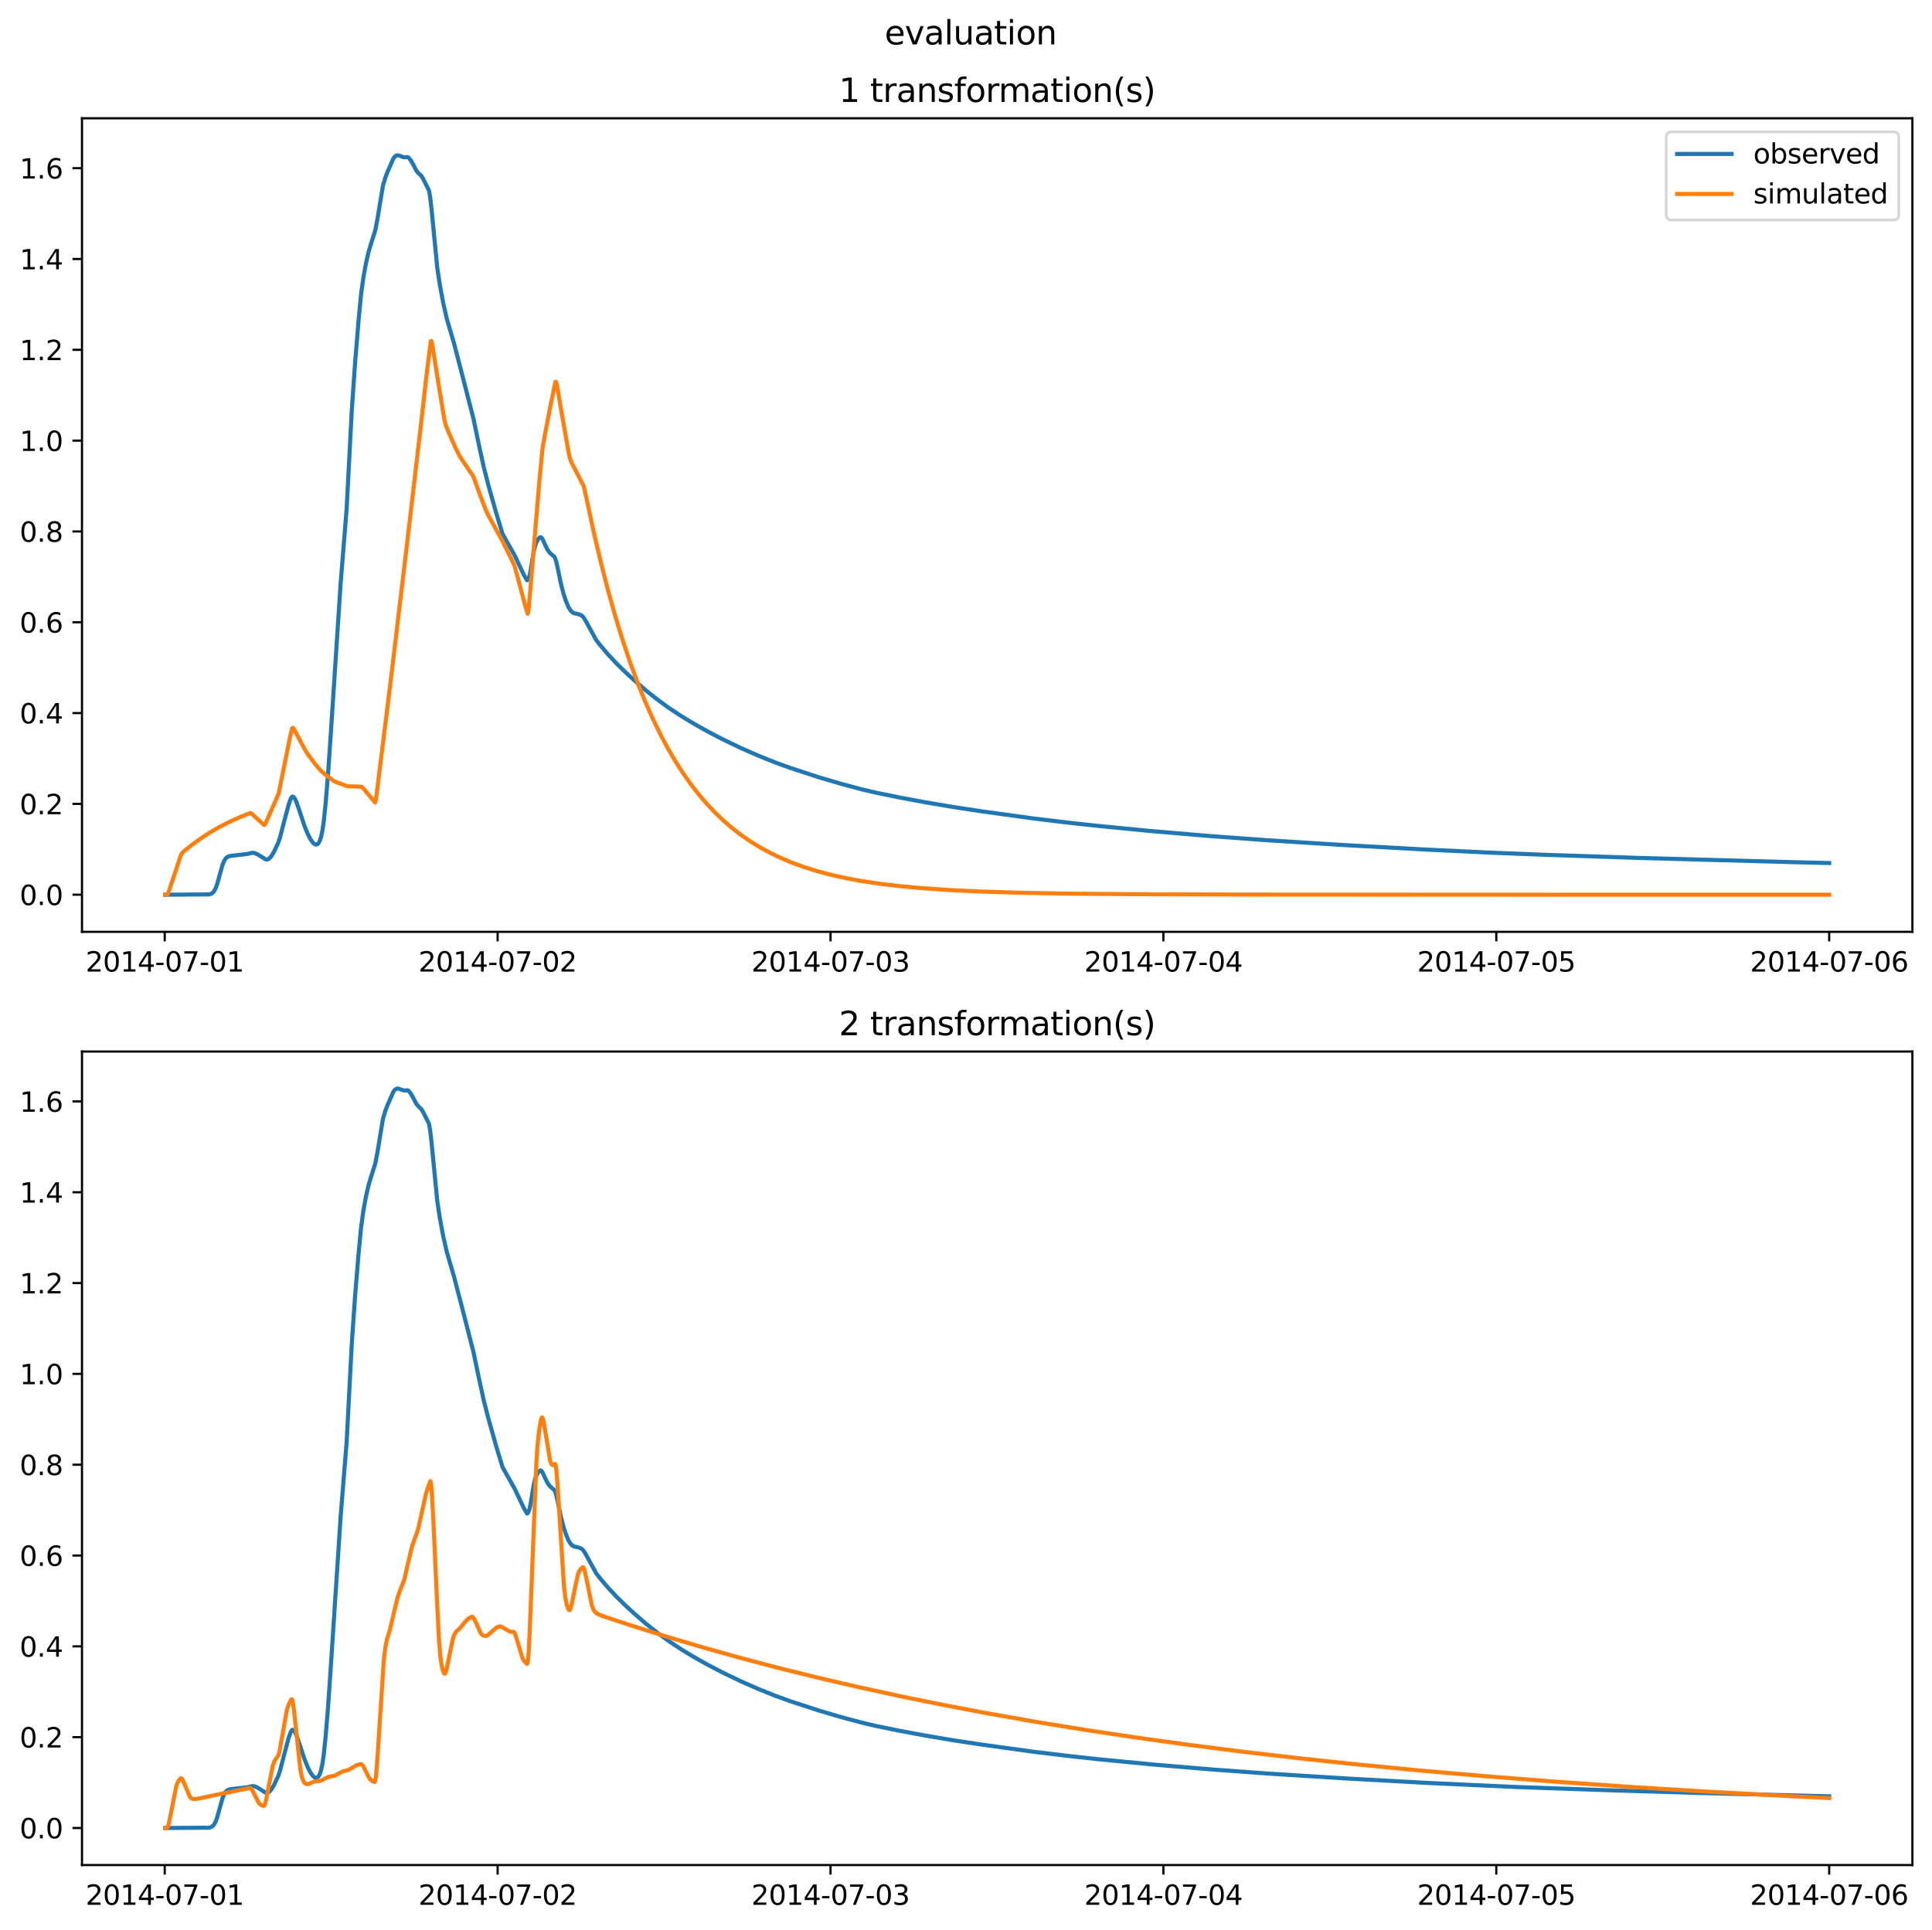 <?xml version="1.0" encoding="utf-8" standalone="no"?>
<!DOCTYPE svg PUBLIC "-//W3C//DTD SVG 1.1//EN"
  "http://www.w3.org/Graphics/SVG/1.1/DTD/svg11.dtd">
<svg xmlns:xlink="http://www.w3.org/1999/xlink" width="709.337pt" height="708.798pt" viewBox="0 0 709.337 708.798" xmlns="http://www.w3.org/2000/svg" version="1.1">
 <defs>
  <style type="text/css">*{stroke-linejoin: round; stroke-linecap: butt}</style>
 </defs>
 <g id="figure_1">
  <g id="patch_1">
   <path d="M 0 708.798 
L 709.337 708.798 
L 709.337 0 
L 0 0 
z
" style="fill: #ffffff"/>
  </g>
  <g id="axes_1">
   <g id="patch_2">
    <path d="M 30.103 342.2 
L 702.137 342.2 
L 702.137 43.44 
L 30.103 43.44 
z
" style="fill: #ffffff"/>
   </g>
   <g id="matplotlib.axis_1">
    <g id="xtick_1">
     <g id="line2d_1">
      <defs>
       <path id="mbe5844227b" d="M 0 0 
L 0 3.5 
" style="stroke: #000000; stroke-width: 0.8"/>
      </defs>
      <g>
       <use xlink:href="#mbe5844227b" x="60.48" y="342.2" style="stroke: #000000; stroke-width: 0.8"/>
      </g>
     </g>
     <g id="text_1">
      <!-- 2014-07-01 -->
      <g transform="translate(31.423 356.798) scale(0.1 -0.1)">
       <defs>
        <path id="DejaVuSans-32" d="M 1228 531 
L 3431 531 
L 3431 0 
L 469 0 
L 469 531 
Q 828 903 1448 1529 
Q 2069 2156 2228 2338 
Q 2531 2678 2651 2914 
Q 2772 3150 2772 3378 
Q 2772 3750 2511 3984 
Q 2250 4219 1831 4219 
Q 1534 4219 1204 4116 
Q 875 4013 500 3803 
L 500 4441 
Q 881 4594 1212 4672 
Q 1544 4750 1819 4750 
Q 2544 4750 2975 4387 
Q 3406 4025 3406 3419 
Q 3406 3131 3298 2873 
Q 3191 2616 2906 2266 
Q 2828 2175 2409 1742 
Q 1991 1309 1228 531 
z
" transform="scale(0.016)"/>
        <path id="DejaVuSans-30" d="M 2034 4250 
Q 1547 4250 1301 3770 
Q 1056 3291 1056 2328 
Q 1056 1369 1301 889 
Q 1547 409 2034 409 
Q 2525 409 2770 889 
Q 3016 1369 3016 2328 
Q 3016 3291 2770 3770 
Q 2525 4250 2034 4250 
z
M 2034 4750 
Q 2819 4750 3233 4129 
Q 3647 3509 3647 2328 
Q 3647 1150 3233 529 
Q 2819 -91 2034 -91 
Q 1250 -91 836 529 
Q 422 1150 422 2328 
Q 422 3509 836 4129 
Q 1250 4750 2034 4750 
z
" transform="scale(0.016)"/>
        <path id="DejaVuSans-31" d="M 794 531 
L 1825 531 
L 1825 4091 
L 703 3866 
L 703 4441 
L 1819 4666 
L 2450 4666 
L 2450 531 
L 3481 531 
L 3481 0 
L 794 0 
L 794 531 
z
" transform="scale(0.016)"/>
        <path id="DejaVuSans-34" d="M 2419 4116 
L 825 1625 
L 2419 1625 
L 2419 4116 
z
M 2253 4666 
L 3047 4666 
L 3047 1625 
L 3713 1625 
L 3713 1100 
L 3047 1100 
L 3047 0 
L 2419 0 
L 2419 1100 
L 313 1100 
L 313 1709 
L 2253 4666 
z
" transform="scale(0.016)"/>
        <path id="DejaVuSans-2d" d="M 313 2009 
L 1997 2009 
L 1997 1497 
L 313 1497 
L 313 2009 
z
" transform="scale(0.016)"/>
        <path id="DejaVuSans-37" d="M 525 4666 
L 3525 4666 
L 3525 4397 
L 1831 0 
L 1172 0 
L 2766 4134 
L 525 4134 
L 525 4666 
z
" transform="scale(0.016)"/>
       </defs>
       <use xlink:href="#DejaVuSans-32"/>
       <use xlink:href="#DejaVuSans-30" x="63.623"/>
       <use xlink:href="#DejaVuSans-31" x="127.246"/>
       <use xlink:href="#DejaVuSans-34" x="190.869"/>
       <use xlink:href="#DejaVuSans-2d" x="254.492"/>
       <use xlink:href="#DejaVuSans-30" x="290.576"/>
       <use xlink:href="#DejaVuSans-37" x="354.199"/>
       <use xlink:href="#DejaVuSans-2d" x="417.822"/>
       <use xlink:href="#DejaVuSans-30" x="453.906"/>
       <use xlink:href="#DejaVuSans-31" x="517.529"/>
      </g>
     </g>
    </g>
    <g id="xtick_2">
     <g id="line2d_2">
      <g>
       <use xlink:href="#mbe5844227b" x="182.702" y="342.2" style="stroke: #000000; stroke-width: 0.8"/>
      </g>
     </g>
     <g id="text_2">
      <!-- 2014-07-02 -->
      <g transform="translate(153.644 356.798) scale(0.1 -0.1)">
       <use xlink:href="#DejaVuSans-32"/>
       <use xlink:href="#DejaVuSans-30" x="63.623"/>
       <use xlink:href="#DejaVuSans-31" x="127.246"/>
       <use xlink:href="#DejaVuSans-34" x="190.869"/>
       <use xlink:href="#DejaVuSans-2d" x="254.492"/>
       <use xlink:href="#DejaVuSans-30" x="290.576"/>
       <use xlink:href="#DejaVuSans-37" x="354.199"/>
       <use xlink:href="#DejaVuSans-2d" x="417.822"/>
       <use xlink:href="#DejaVuSans-30" x="453.906"/>
       <use xlink:href="#DejaVuSans-32" x="517.529"/>
      </g>
     </g>
    </g>
    <g id="xtick_3">
     <g id="line2d_3">
      <g>
       <use xlink:href="#mbe5844227b" x="304.924" y="342.2" style="stroke: #000000; stroke-width: 0.8"/>
      </g>
     </g>
     <g id="text_3">
      <!-- 2014-07-03 -->
      <g transform="translate(275.866 356.798) scale(0.1 -0.1)">
       <defs>
        <path id="DejaVuSans-33" d="M 2597 2516 
Q 3050 2419 3304 2112 
Q 3559 1806 3559 1356 
Q 3559 666 3084 287 
Q 2609 -91 1734 -91 
Q 1441 -91 1130 -33 
Q 819 25 488 141 
L 488 750 
Q 750 597 1062 519 
Q 1375 441 1716 441 
Q 2309 441 2620 675 
Q 2931 909 2931 1356 
Q 2931 1769 2642 2001 
Q 2353 2234 1838 2234 
L 1294 2234 
L 1294 2753 
L 1863 2753 
Q 2328 2753 2575 2939 
Q 2822 3125 2822 3475 
Q 2822 3834 2567 4026 
Q 2313 4219 1838 4219 
Q 1578 4219 1281 4162 
Q 984 4106 628 3988 
L 628 4550 
Q 988 4650 1302 4700 
Q 1616 4750 1894 4750 
Q 2613 4750 3031 4423 
Q 3450 4097 3450 3541 
Q 3450 3153 3228 2886 
Q 3006 2619 2597 2516 
z
" transform="scale(0.016)"/>
       </defs>
       <use xlink:href="#DejaVuSans-32"/>
       <use xlink:href="#DejaVuSans-30" x="63.623"/>
       <use xlink:href="#DejaVuSans-31" x="127.246"/>
       <use xlink:href="#DejaVuSans-34" x="190.869"/>
       <use xlink:href="#DejaVuSans-2d" x="254.492"/>
       <use xlink:href="#DejaVuSans-30" x="290.576"/>
       <use xlink:href="#DejaVuSans-37" x="354.199"/>
       <use xlink:href="#DejaVuSans-2d" x="417.822"/>
       <use xlink:href="#DejaVuSans-30" x="453.906"/>
       <use xlink:href="#DejaVuSans-33" x="517.529"/>
      </g>
     </g>
    </g>
    <g id="xtick_4">
     <g id="line2d_4">
      <g>
       <use xlink:href="#mbe5844227b" x="427.146" y="342.2" style="stroke: #000000; stroke-width: 0.8"/>
      </g>
     </g>
     <g id="text_4">
      <!-- 2014-07-04 -->
      <g transform="translate(398.088 356.798) scale(0.1 -0.1)">
       <use xlink:href="#DejaVuSans-32"/>
       <use xlink:href="#DejaVuSans-30" x="63.623"/>
       <use xlink:href="#DejaVuSans-31" x="127.246"/>
       <use xlink:href="#DejaVuSans-34" x="190.869"/>
       <use xlink:href="#DejaVuSans-2d" x="254.492"/>
       <use xlink:href="#DejaVuSans-30" x="290.576"/>
       <use xlink:href="#DejaVuSans-37" x="354.199"/>
       <use xlink:href="#DejaVuSans-2d" x="417.822"/>
       <use xlink:href="#DejaVuSans-30" x="453.906"/>
       <use xlink:href="#DejaVuSans-34" x="517.529"/>
      </g>
     </g>
    </g>
    <g id="xtick_5">
     <g id="line2d_5">
      <g>
       <use xlink:href="#mbe5844227b" x="549.368" y="342.2" style="stroke: #000000; stroke-width: 0.8"/>
      </g>
     </g>
     <g id="text_5">
      <!-- 2014-07-05 -->
      <g transform="translate(520.31 356.798) scale(0.1 -0.1)">
       <defs>
        <path id="DejaVuSans-35" d="M 691 4666 
L 3169 4666 
L 3169 4134 
L 1269 4134 
L 1269 2991 
Q 1406 3038 1543 3061 
Q 1681 3084 1819 3084 
Q 2600 3084 3056 2656 
Q 3513 2228 3513 1497 
Q 3513 744 3044 326 
Q 2575 -91 1722 -91 
Q 1428 -91 1123 -41 
Q 819 9 494 109 
L 494 744 
Q 775 591 1075 516 
Q 1375 441 1709 441 
Q 2250 441 2565 725 
Q 2881 1009 2881 1497 
Q 2881 1984 2565 2268 
Q 2250 2553 1709 2553 
Q 1456 2553 1204 2497 
Q 953 2441 691 2322 
L 691 4666 
z
" transform="scale(0.016)"/>
       </defs>
       <use xlink:href="#DejaVuSans-32"/>
       <use xlink:href="#DejaVuSans-30" x="63.623"/>
       <use xlink:href="#DejaVuSans-31" x="127.246"/>
       <use xlink:href="#DejaVuSans-34" x="190.869"/>
       <use xlink:href="#DejaVuSans-2d" x="254.492"/>
       <use xlink:href="#DejaVuSans-30" x="290.576"/>
       <use xlink:href="#DejaVuSans-37" x="354.199"/>
       <use xlink:href="#DejaVuSans-2d" x="417.822"/>
       <use xlink:href="#DejaVuSans-30" x="453.906"/>
       <use xlink:href="#DejaVuSans-35" x="517.529"/>
      </g>
     </g>
    </g>
    <g id="xtick_6">
     <g id="line2d_6">
      <g>
       <use xlink:href="#mbe5844227b" x="671.59" y="342.2" style="stroke: #000000; stroke-width: 0.8"/>
      </g>
     </g>
     <g id="text_6">
      <!-- 2014-07-06 -->
      <g transform="translate(642.532 356.798) scale(0.1 -0.1)">
       <defs>
        <path id="DejaVuSans-36" d="M 2113 2584 
Q 1688 2584 1439 2293 
Q 1191 2003 1191 1497 
Q 1191 994 1439 701 
Q 1688 409 2113 409 
Q 2538 409 2786 701 
Q 3034 994 3034 1497 
Q 3034 2003 2786 2293 
Q 2538 2584 2113 2584 
z
M 3366 4563 
L 3366 3988 
Q 3128 4100 2886 4159 
Q 2644 4219 2406 4219 
Q 1781 4219 1451 3797 
Q 1122 3375 1075 2522 
Q 1259 2794 1537 2939 
Q 1816 3084 2150 3084 
Q 2853 3084 3261 2657 
Q 3669 2231 3669 1497 
Q 3669 778 3244 343 
Q 2819 -91 2113 -91 
Q 1303 -91 875 529 
Q 447 1150 447 2328 
Q 447 3434 972 4092 
Q 1497 4750 2381 4750 
Q 2619 4750 2861 4703 
Q 3103 4656 3366 4563 
z
" transform="scale(0.016)"/>
       </defs>
       <use xlink:href="#DejaVuSans-32"/>
       <use xlink:href="#DejaVuSans-30" x="63.623"/>
       <use xlink:href="#DejaVuSans-31" x="127.246"/>
       <use xlink:href="#DejaVuSans-34" x="190.869"/>
       <use xlink:href="#DejaVuSans-2d" x="254.492"/>
       <use xlink:href="#DejaVuSans-30" x="290.576"/>
       <use xlink:href="#DejaVuSans-37" x="354.199"/>
       <use xlink:href="#DejaVuSans-2d" x="417.822"/>
       <use xlink:href="#DejaVuSans-30" x="453.906"/>
       <use xlink:href="#DejaVuSans-36" x="517.529"/>
      </g>
     </g>
    </g>
   </g>
   <g id="matplotlib.axis_2">
    <g id="ytick_1">
     <g id="line2d_7">
      <defs>
       <path id="m26e7b1afa6" d="M 0 0 
L -3.5 0 
" style="stroke: #000000; stroke-width: 0.8"/>
      </defs>
      <g>
       <use xlink:href="#m26e7b1afa6" x="30.103" y="328.569" style="stroke: #000000; stroke-width: 0.8"/>
      </g>
     </g>
     <g id="text_7">
      <!-- 0.0 -->
      <g transform="translate(7.2 332.368) scale(0.1 -0.1)">
       <defs>
        <path id="DejaVuSans-2e" d="M 684 794 
L 1344 794 
L 1344 0 
L 684 0 
L 684 794 
z
" transform="scale(0.016)"/>
       </defs>
       <use xlink:href="#DejaVuSans-30"/>
       <use xlink:href="#DejaVuSans-2e" x="63.623"/>
       <use xlink:href="#DejaVuSans-30" x="95.41"/>
      </g>
     </g>
    </g>
    <g id="ytick_2">
     <g id="line2d_8">
      <g>
       <use xlink:href="#m26e7b1afa6" x="30.103" y="295.218" style="stroke: #000000; stroke-width: 0.8"/>
      </g>
     </g>
     <g id="text_8">
      <!-- 0.2 -->
      <g transform="translate(7.2 299.017) scale(0.1 -0.1)">
       <use xlink:href="#DejaVuSans-30"/>
       <use xlink:href="#DejaVuSans-2e" x="63.623"/>
       <use xlink:href="#DejaVuSans-32" x="95.41"/>
      </g>
     </g>
    </g>
    <g id="ytick_3">
     <g id="line2d_9">
      <g>
       <use xlink:href="#m26e7b1afa6" x="30.103" y="261.868" style="stroke: #000000; stroke-width: 0.8"/>
      </g>
     </g>
     <g id="text_9">
      <!-- 0.4 -->
      <g transform="translate(7.2 265.667) scale(0.1 -0.1)">
       <use xlink:href="#DejaVuSans-30"/>
       <use xlink:href="#DejaVuSans-2e" x="63.623"/>
       <use xlink:href="#DejaVuSans-34" x="95.41"/>
      </g>
     </g>
    </g>
    <g id="ytick_4">
     <g id="line2d_10">
      <g>
       <use xlink:href="#m26e7b1afa6" x="30.103" y="228.517" style="stroke: #000000; stroke-width: 0.8"/>
      </g>
     </g>
     <g id="text_10">
      <!-- 0.6 -->
      <g transform="translate(7.2 232.316) scale(0.1 -0.1)">
       <use xlink:href="#DejaVuSans-30"/>
       <use xlink:href="#DejaVuSans-2e" x="63.623"/>
       <use xlink:href="#DejaVuSans-36" x="95.41"/>
      </g>
     </g>
    </g>
    <g id="ytick_5">
     <g id="line2d_11">
      <g>
       <use xlink:href="#m26e7b1afa6" x="30.103" y="195.166" style="stroke: #000000; stroke-width: 0.8"/>
      </g>
     </g>
     <g id="text_11">
      <!-- 0.8 -->
      <g transform="translate(7.2 198.966) scale(0.1 -0.1)">
       <defs>
        <path id="DejaVuSans-38" d="M 2034 2216 
Q 1584 2216 1326 1975 
Q 1069 1734 1069 1313 
Q 1069 891 1326 650 
Q 1584 409 2034 409 
Q 2484 409 2743 651 
Q 3003 894 3003 1313 
Q 3003 1734 2745 1975 
Q 2488 2216 2034 2216 
z
M 1403 2484 
Q 997 2584 770 2862 
Q 544 3141 544 3541 
Q 544 4100 942 4425 
Q 1341 4750 2034 4750 
Q 2731 4750 3128 4425 
Q 3525 4100 3525 3541 
Q 3525 3141 3298 2862 
Q 3072 2584 2669 2484 
Q 3125 2378 3379 2068 
Q 3634 1759 3634 1313 
Q 3634 634 3220 271 
Q 2806 -91 2034 -91 
Q 1263 -91 848 271 
Q 434 634 434 1313 
Q 434 1759 690 2068 
Q 947 2378 1403 2484 
z
M 1172 3481 
Q 1172 3119 1398 2916 
Q 1625 2713 2034 2713 
Q 2441 2713 2670 2916 
Q 2900 3119 2900 3481 
Q 2900 3844 2670 4047 
Q 2441 4250 2034 4250 
Q 1625 4250 1398 4047 
Q 1172 3844 1172 3481 
z
" transform="scale(0.016)"/>
       </defs>
       <use xlink:href="#DejaVuSans-30"/>
       <use xlink:href="#DejaVuSans-2e" x="63.623"/>
       <use xlink:href="#DejaVuSans-38" x="95.41"/>
      </g>
     </g>
    </g>
    <g id="ytick_6">
     <g id="line2d_12">
      <g>
       <use xlink:href="#m26e7b1afa6" x="30.103" y="161.816" style="stroke: #000000; stroke-width: 0.8"/>
      </g>
     </g>
     <g id="text_12">
      <!-- 1.0 -->
      <g transform="translate(7.2 165.615) scale(0.1 -0.1)">
       <use xlink:href="#DejaVuSans-31"/>
       <use xlink:href="#DejaVuSans-2e" x="63.623"/>
       <use xlink:href="#DejaVuSans-30" x="95.41"/>
      </g>
     </g>
    </g>
    <g id="ytick_7">
     <g id="line2d_13">
      <g>
       <use xlink:href="#m26e7b1afa6" x="30.103" y="128.465" style="stroke: #000000; stroke-width: 0.8"/>
      </g>
     </g>
     <g id="text_13">
      <!-- 1.2 -->
      <g transform="translate(7.2 132.264) scale(0.1 -0.1)">
       <use xlink:href="#DejaVuSans-31"/>
       <use xlink:href="#DejaVuSans-2e" x="63.623"/>
       <use xlink:href="#DejaVuSans-32" x="95.41"/>
      </g>
     </g>
    </g>
    <g id="ytick_8">
     <g id="line2d_14">
      <g>
       <use xlink:href="#m26e7b1afa6" x="30.103" y="95.115" style="stroke: #000000; stroke-width: 0.8"/>
      </g>
     </g>
     <g id="text_14">
      <!-- 1.4 -->
      <g transform="translate(7.2 98.914) scale(0.1 -0.1)">
       <use xlink:href="#DejaVuSans-31"/>
       <use xlink:href="#DejaVuSans-2e" x="63.623"/>
       <use xlink:href="#DejaVuSans-34" x="95.41"/>
      </g>
     </g>
    </g>
    <g id="ytick_9">
     <g id="line2d_15">
      <g>
       <use xlink:href="#m26e7b1afa6" x="30.103" y="61.764" style="stroke: #000000; stroke-width: 0.8"/>
      </g>
     </g>
     <g id="text_15">
      <!-- 1.6 -->
      <g transform="translate(7.2 65.563) scale(0.1 -0.1)">
       <use xlink:href="#DejaVuSans-31"/>
       <use xlink:href="#DejaVuSans-2e" x="63.623"/>
       <use xlink:href="#DejaVuSans-36" x="95.41"/>
      </g>
     </g>
    </g>
   </g>
   <g id="line2d_16">
    <path d="M 60.65 328.569 
L 76.777 328.465 
L 77.54 328.235 
L 78.135 327.824 
L 78.644 327.201 
L 79.153 326.239 
L 79.747 324.631 
L 80.596 321.574 
L 81.699 317.611 
L 82.378 315.989 
L 82.973 315.139 
L 83.567 314.667 
L 84.331 314.382 
L 85.604 314.206 
L 90.781 313.615 
L 92.733 313.159 
L 93.497 313.287 
L 94.516 313.719 
L 96.128 314.719 
L 97.402 315.54 
L 97.996 315.659 
L 98.505 315.51 
L 99.014 315.135 
L 99.693 314.319 
L 100.627 312.753 
L 102.155 309.483 
L 102.834 307.443 
L 104.107 302.528 
L 105.974 295.457 
L 106.823 293.147 
L 107.247 292.573 
L 107.502 292.521 
L 107.841 292.731 
L 108.266 293.322 
L 108.86 294.601 
L 109.793 297.278 
L 111.746 303.187 
L 112.934 306.143 
L 114.037 308.3 
L 114.886 309.483 
L 115.565 310.043 
L 116.074 310.179 
L 116.499 310.056 
L 116.923 309.663 
L 117.432 308.73 
L 117.857 307.446 
L 118.366 305.076 
L 118.875 301.595 
L 119.554 295.069 
L 120.488 283.621 
L 121.422 269.929 
L 125.071 214.12 
L 126.684 194.192 
L 127.278 186.677 
L 129.145 150.932 
L 130.334 133.767 
L 131.607 118.128 
L 132.54 108.311 
L 133.389 102.114 
L 134.323 96.891 
L 135.256 92.759 
L 136.19 89.604 
L 137.803 84.508 
L 138.567 80.521 
L 140.604 68.154 
L 141.537 65.042 
L 142.216 63.267 
L 144.423 58.232 
L 145.017 57.457 
L 145.526 57.115 
L 146.036 57.02 
L 146.63 57.162 
L 148.158 57.748 
L 149.685 57.693 
L 150.195 58.081 
L 150.959 59.085 
L 151.722 60.464 
L 152.911 62.742 
L 153.59 63.523 
L 154.693 64.604 
L 155.372 65.705 
L 157.494 69.911 
L 157.918 72.258 
L 158.428 76.692 
L 160.55 98.391 
L 161.483 104.582 
L 162.756 111.401 
L 164.029 116.96 
L 165.048 120.491 
L 166.661 125.98 
L 169.377 136.43 
L 173.79 153.593 
L 175.573 162.147 
L 177.61 171.551 
L 179.307 178.181 
L 182.108 188.122 
L 184.485 196.04 
L 188.983 204.018 
L 190.765 207.81 
L 192.378 211.201 
L 193.482 213.069 
L 193.651 213.055 
L 193.906 212.723 
L 194.33 211.689 
L 194.755 209.919 
L 195.434 205.715 
L 196.028 202.251 
L 196.622 199.974 
L 197.216 198.569 
L 197.81 197.722 
L 198.319 197.3 
L 198.574 197.281 
L 198.829 197.465 
L 199.253 198.101 
L 199.932 199.614 
L 200.951 201.764 
L 201.715 202.858 
L 202.733 203.814 
L 203.582 204.498 
L 203.921 205.314 
L 204.261 206.471 
L 204.77 208.669 
L 205.873 214.036 
L 206.892 218.039 
L 207.826 220.837 
L 208.759 223.032 
L 209.438 224.113 
L 210.117 224.824 
L 210.796 225.201 
L 211.9 225.431 
L 213.003 225.771 
L 213.767 226.191 
L 214.276 226.77 
L 215.04 228.018 
L 218.86 234.987 
L 220.218 236.758 
L 223.188 240.274 
L 226.244 243.532 
L 229.299 246.537 
L 232.864 249.836 
L 237.023 253.442 
L 241.182 256.759 
L 245.511 259.925 
L 250.009 262.9 
L 254.592 265.681 
L 259.77 268.59 
L 265.372 271.519 
L 272.077 274.738 
L 278.018 277.342 
L 284.384 279.923 
L 289.901 281.932 
L 300.765 285.486 
L 308.913 287.88 
L 316.552 289.917 
L 321.305 291.035 
L 330.132 292.844 
L 339.808 294.64 
L 349.824 296.338 
L 360.688 297.986 
L 379.53 300.585 
L 392.601 302.157 
L 403.635 303.356 
L 422.393 305.176 
L 443.612 306.974 
L 464.492 308.512 
L 492.416 310.279 
L 524.245 312.029 
L 547.67 313.145 
L 567.531 313.924 
L 601.312 315.047 
L 658.604 316.626 
L 671.59 316.938 
L 671.59 316.938 
" clip-path="url(#p758cc0ac14)" style="fill: none; stroke: #1f77b4; stroke-width: 1.5; stroke-linecap: square"/>
   </g>
   <g id="line2d_17">
    <path d="M 60.65 328.569 
L 61.414 328.544 
L 61.669 328.172 
L 62.178 326.8 
L 66.422 314.029 
L 66.846 313.291 
L 67.525 312.62 
L 70.241 310.43 
L 73.636 307.96 
L 77.116 305.703 
L 80.766 303.601 
L 84.585 301.659 
L 88.574 299.877 
L 91.885 298.578 
L 92.224 298.684 
L 92.903 299.261 
L 96.892 302.938 
L 97.147 302.889 
L 97.486 302.394 
L 98.335 300.475 
L 101.136 294.164 
L 102.24 291.6 
L 102.834 288.85 
L 106.398 271.16 
L 107.247 267.469 
L 107.502 267.253 
L 107.756 267.465 
L 108.351 268.516 
L 111.746 274.936 
L 112.934 276.865 
L 115.48 280.272 
L 117.687 282.938 
L 119.3 284.313 
L 122.44 286.743 
L 123.289 287.157 
L 127.108 288.566 
L 127.957 288.771 
L 130.079 288.802 
L 132.795 288.913 
L 133.304 289.425 
L 137.718 294.699 
L 137.888 294.249 
L 138.227 292.285 
L 139.246 283.922 
L 141.877 262.756 
L 143.829 246.926 
L 146.545 224.031 
L 149.261 201.294 
L 151.892 178.758 
L 154.184 159.128 
L 156.815 135.98 
L 158.173 125.295 
L 158.343 125.205 
L 158.512 125.632 
L 158.852 127.342 
L 160.719 139.33 
L 163.181 154.215 
L 163.69 156.154 
L 164.624 158.517 
L 167.255 164.49 
L 168.783 167.556 
L 170.65 170.326 
L 173.79 174.976 
L 175.658 180.187 
L 178.374 187.327 
L 179.307 189.291 
L 181.853 193.92 
L 184.485 198.686 
L 187.37 204.547 
L 188.898 207.691 
L 189.747 210.855 
L 192.548 221.343 
L 193.736 225.403 
L 193.906 224.918 
L 194.161 223.015 
L 194.755 216.146 
L 197.895 178.211 
L 199.168 164.872 
L 199.932 160.328 
L 202.309 148.018 
L 203.921 140.28 
L 204.091 140.194 
L 204.261 140.548 
L 204.6 142.07 
L 206.043 150.655 
L 208.759 166.109 
L 209.269 168.397 
L 209.863 169.895 
L 211.645 173.364 
L 214.361 178.627 
L 215.04 181.679 
L 218.096 195.887 
L 220.727 207.028 
L 223.358 217.233 
L 225.989 226.581 
L 228.705 235.408 
L 231.421 243.471 
L 234.137 250.836 
L 236.853 257.564 
L 239.569 263.71 
L 242.285 269.323 
L 245.086 274.604 
L 247.887 279.414 
L 250.688 283.795 
L 253.574 287.901 
L 256.46 291.631 
L 259.43 295.113 
L 262.486 298.352 
L 265.626 301.355 
L 268.852 304.129 
L 272.162 306.682 
L 275.557 309.024 
L 279.122 311.213 
L 282.856 313.245 
L 286.761 315.115 
L 290.92 316.856 
L 295.333 318.458 
L 300.001 319.915 
L 305.009 321.245 
L 310.441 322.458 
L 316.382 323.556 
L 323.003 324.549 
L 330.387 325.426 
L 338.79 326.193 
L 348.466 326.848 
L 359.924 327.394 
L 374.013 327.834 
L 392.177 328.168 
L 417.725 328.398 
L 459.908 328.527 
L 568.72 328.568 
L 671.59 328.569 
L 671.59 328.569 
" clip-path="url(#p758cc0ac14)" style="fill: none; stroke: #ff7f0e; stroke-width: 1.5; stroke-linecap: square"/>
   </g>
   <g id="patch_3">
    <path d="M 30.103 342.2 
L 30.103 43.44 
" style="fill: none; stroke: #000000; stroke-width: 0.8; stroke-linejoin: miter; stroke-linecap: square"/>
   </g>
   <g id="patch_4">
    <path d="M 702.137 342.2 
L 702.137 43.44 
" style="fill: none; stroke: #000000; stroke-width: 0.8; stroke-linejoin: miter; stroke-linecap: square"/>
   </g>
   <g id="patch_5">
    <path d="M 30.103 342.2 
L 702.137 342.2 
" style="fill: none; stroke: #000000; stroke-width: 0.8; stroke-linejoin: miter; stroke-linecap: square"/>
   </g>
   <g id="patch_6">
    <path d="M 30.103 43.44 
L 702.137 43.44 
" style="fill: none; stroke: #000000; stroke-width: 0.8; stroke-linejoin: miter; stroke-linecap: square"/>
   </g>
   <g id="text_16">
    <!-- 1 transformation(s) -->
    <g transform="translate(308.005 37.44) scale(0.12 -0.12)">
     <defs>
      <path id="DejaVuSans-20" transform="scale(0.016)"/>
      <path id="DejaVuSans-74" d="M 1172 4494 
L 1172 3500 
L 2356 3500 
L 2356 3053 
L 1172 3053 
L 1172 1153 
Q 1172 725 1289 603 
Q 1406 481 1766 481 
L 2356 481 
L 2356 0 
L 1766 0 
Q 1100 0 847 248 
Q 594 497 594 1153 
L 594 3053 
L 172 3053 
L 172 3500 
L 594 3500 
L 594 4494 
L 1172 4494 
z
" transform="scale(0.016)"/>
      <path id="DejaVuSans-72" d="M 2631 2963 
Q 2534 3019 2420 3045 
Q 2306 3072 2169 3072 
Q 1681 3072 1420 2755 
Q 1159 2438 1159 1844 
L 1159 0 
L 581 0 
L 581 3500 
L 1159 3500 
L 1159 2956 
Q 1341 3275 1631 3429 
Q 1922 3584 2338 3584 
Q 2397 3584 2469 3576 
Q 2541 3569 2628 3553 
L 2631 2963 
z
" transform="scale(0.016)"/>
      <path id="DejaVuSans-61" d="M 2194 1759 
Q 1497 1759 1228 1600 
Q 959 1441 959 1056 
Q 959 750 1161 570 
Q 1363 391 1709 391 
Q 2188 391 2477 730 
Q 2766 1069 2766 1631 
L 2766 1759 
L 2194 1759 
z
M 3341 1997 
L 3341 0 
L 2766 0 
L 2766 531 
Q 2569 213 2275 61 
Q 1981 -91 1556 -91 
Q 1019 -91 701 211 
Q 384 513 384 1019 
Q 384 1609 779 1909 
Q 1175 2209 1959 2209 
L 2766 2209 
L 2766 2266 
Q 2766 2663 2505 2880 
Q 2244 3097 1772 3097 
Q 1472 3097 1187 3025 
Q 903 2953 641 2809 
L 641 3341 
Q 956 3463 1253 3523 
Q 1550 3584 1831 3584 
Q 2591 3584 2966 3190 
Q 3341 2797 3341 1997 
z
" transform="scale(0.016)"/>
      <path id="DejaVuSans-6e" d="M 3513 2113 
L 3513 0 
L 2938 0 
L 2938 2094 
Q 2938 2591 2744 2837 
Q 2550 3084 2163 3084 
Q 1697 3084 1428 2787 
Q 1159 2491 1159 1978 
L 1159 0 
L 581 0 
L 581 3500 
L 1159 3500 
L 1159 2956 
Q 1366 3272 1645 3428 
Q 1925 3584 2291 3584 
Q 2894 3584 3203 3211 
Q 3513 2838 3513 2113 
z
" transform="scale(0.016)"/>
      <path id="DejaVuSans-73" d="M 2834 3397 
L 2834 2853 
Q 2591 2978 2328 3040 
Q 2066 3103 1784 3103 
Q 1356 3103 1142 2972 
Q 928 2841 928 2578 
Q 928 2378 1081 2264 
Q 1234 2150 1697 2047 
L 1894 2003 
Q 2506 1872 2764 1633 
Q 3022 1394 3022 966 
Q 3022 478 2636 193 
Q 2250 -91 1575 -91 
Q 1294 -91 989 -36 
Q 684 19 347 128 
L 347 722 
Q 666 556 975 473 
Q 1284 391 1588 391 
Q 1994 391 2212 530 
Q 2431 669 2431 922 
Q 2431 1156 2273 1281 
Q 2116 1406 1581 1522 
L 1381 1569 
Q 847 1681 609 1914 
Q 372 2147 372 2553 
Q 372 3047 722 3315 
Q 1072 3584 1716 3584 
Q 2034 3584 2315 3537 
Q 2597 3491 2834 3397 
z
" transform="scale(0.016)"/>
      <path id="DejaVuSans-66" d="M 2375 4863 
L 2375 4384 
L 1825 4384 
Q 1516 4384 1395 4259 
Q 1275 4134 1275 3809 
L 1275 3500 
L 2222 3500 
L 2222 3053 
L 1275 3053 
L 1275 0 
L 697 0 
L 697 3053 
L 147 3053 
L 147 3500 
L 697 3500 
L 697 3744 
Q 697 4328 969 4595 
Q 1241 4863 1831 4863 
L 2375 4863 
z
" transform="scale(0.016)"/>
      <path id="DejaVuSans-6f" d="M 1959 3097 
Q 1497 3097 1228 2736 
Q 959 2375 959 1747 
Q 959 1119 1226 758 
Q 1494 397 1959 397 
Q 2419 397 2687 759 
Q 2956 1122 2956 1747 
Q 2956 2369 2687 2733 
Q 2419 3097 1959 3097 
z
M 1959 3584 
Q 2709 3584 3137 3096 
Q 3566 2609 3566 1747 
Q 3566 888 3137 398 
Q 2709 -91 1959 -91 
Q 1206 -91 779 398 
Q 353 888 353 1747 
Q 353 2609 779 3096 
Q 1206 3584 1959 3584 
z
" transform="scale(0.016)"/>
      <path id="DejaVuSans-6d" d="M 3328 2828 
Q 3544 3216 3844 3400 
Q 4144 3584 4550 3584 
Q 5097 3584 5394 3201 
Q 5691 2819 5691 2113 
L 5691 0 
L 5113 0 
L 5113 2094 
Q 5113 2597 4934 2840 
Q 4756 3084 4391 3084 
Q 3944 3084 3684 2787 
Q 3425 2491 3425 1978 
L 3425 0 
L 2847 0 
L 2847 2094 
Q 2847 2600 2669 2842 
Q 2491 3084 2119 3084 
Q 1678 3084 1418 2786 
Q 1159 2488 1159 1978 
L 1159 0 
L 581 0 
L 581 3500 
L 1159 3500 
L 1159 2956 
Q 1356 3278 1631 3431 
Q 1906 3584 2284 3584 
Q 2666 3584 2933 3390 
Q 3200 3197 3328 2828 
z
" transform="scale(0.016)"/>
      <path id="DejaVuSans-69" d="M 603 3500 
L 1178 3500 
L 1178 0 
L 603 0 
L 603 3500 
z
M 603 4863 
L 1178 4863 
L 1178 4134 
L 603 4134 
L 603 4863 
z
" transform="scale(0.016)"/>
      <path id="DejaVuSans-28" d="M 1984 4856 
Q 1566 4138 1362 3434 
Q 1159 2731 1159 2009 
Q 1159 1288 1364 580 
Q 1569 -128 1984 -844 
L 1484 -844 
Q 1016 -109 783 600 
Q 550 1309 550 2009 
Q 550 2706 781 3412 
Q 1013 4119 1484 4856 
L 1984 4856 
z
" transform="scale(0.016)"/>
      <path id="DejaVuSans-29" d="M 513 4856 
L 1013 4856 
Q 1481 4119 1714 3412 
Q 1947 2706 1947 2009 
Q 1947 1309 1714 600 
Q 1481 -109 1013 -844 
L 513 -844 
Q 928 -128 1133 580 
Q 1338 1288 1338 2009 
Q 1338 2731 1133 3434 
Q 928 4138 513 4856 
z
" transform="scale(0.016)"/>
     </defs>
     <use xlink:href="#DejaVuSans-31"/>
     <use xlink:href="#DejaVuSans-20" x="63.623"/>
     <use xlink:href="#DejaVuSans-74" x="95.41"/>
     <use xlink:href="#DejaVuSans-72" x="134.619"/>
     <use xlink:href="#DejaVuSans-61" x="175.732"/>
     <use xlink:href="#DejaVuSans-6e" x="237.012"/>
     <use xlink:href="#DejaVuSans-73" x="300.391"/>
     <use xlink:href="#DejaVuSans-66" x="352.49"/>
     <use xlink:href="#DejaVuSans-6f" x="387.695"/>
     <use xlink:href="#DejaVuSans-72" x="448.877"/>
     <use xlink:href="#DejaVuSans-6d" x="488.24"/>
     <use xlink:href="#DejaVuSans-61" x="585.652"/>
     <use xlink:href="#DejaVuSans-74" x="646.932"/>
     <use xlink:href="#DejaVuSans-69" x="686.141"/>
     <use xlink:href="#DejaVuSans-6f" x="713.924"/>
     <use xlink:href="#DejaVuSans-6e" x="775.105"/>
     <use xlink:href="#DejaVuSans-28" x="838.484"/>
     <use xlink:href="#DejaVuSans-73" x="877.498"/>
     <use xlink:href="#DejaVuSans-29" x="929.598"/>
    </g>
   </g>
   <g id="legend_1">
    <g id="patch_7">
     <path d="M 613.743 80.796 
L 695.137 80.796 
Q 697.137 80.796 697.137 78.796 
L 697.137 50.44 
Q 697.137 48.44 695.137 48.44 
L 613.743 48.44 
Q 611.743 48.44 611.743 50.44 
L 611.743 78.796 
Q 611.743 80.796 613.743 80.796 
z
" style="fill: #ffffff; opacity: 0.8; stroke: #cccccc; stroke-linejoin: miter"/>
    </g>
    <g id="line2d_18">
     <path d="M 615.743 56.538 
L 625.743 56.538 
L 635.743 56.538 
" style="fill: none; stroke: #1f77b4; stroke-width: 1.5; stroke-linecap: square"/>
    </g>
    <g id="text_17">
     <!-- observed -->
     <g transform="translate(643.743 60.038) scale(0.1 -0.1)">
      <defs>
       <path id="DejaVuSans-62" d="M 3116 1747 
Q 3116 2381 2855 2742 
Q 2594 3103 2138 3103 
Q 1681 3103 1420 2742 
Q 1159 2381 1159 1747 
Q 1159 1113 1420 752 
Q 1681 391 2138 391 
Q 2594 391 2855 752 
Q 3116 1113 3116 1747 
z
M 1159 2969 
Q 1341 3281 1617 3432 
Q 1894 3584 2278 3584 
Q 2916 3584 3314 3078 
Q 3713 2572 3713 1747 
Q 3713 922 3314 415 
Q 2916 -91 2278 -91 
Q 1894 -91 1617 61 
Q 1341 213 1159 525 
L 1159 0 
L 581 0 
L 581 4863 
L 1159 4863 
L 1159 2969 
z
" transform="scale(0.016)"/>
       <path id="DejaVuSans-65" d="M 3597 1894 
L 3597 1613 
L 953 1613 
Q 991 1019 1311 708 
Q 1631 397 2203 397 
Q 2534 397 2845 478 
Q 3156 559 3463 722 
L 3463 178 
Q 3153 47 2828 -22 
Q 2503 -91 2169 -91 
Q 1331 -91 842 396 
Q 353 884 353 1716 
Q 353 2575 817 3079 
Q 1281 3584 2069 3584 
Q 2775 3584 3186 3129 
Q 3597 2675 3597 1894 
z
M 3022 2063 
Q 3016 2534 2758 2815 
Q 2500 3097 2075 3097 
Q 1594 3097 1305 2825 
Q 1016 2553 972 2059 
L 3022 2063 
z
" transform="scale(0.016)"/>
       <path id="DejaVuSans-76" d="M 191 3500 
L 800 3500 
L 1894 563 
L 2988 3500 
L 3597 3500 
L 2284 0 
L 1503 0 
L 191 3500 
z
" transform="scale(0.016)"/>
       <path id="DejaVuSans-64" d="M 2906 2969 
L 2906 4863 
L 3481 4863 
L 3481 0 
L 2906 0 
L 2906 525 
Q 2725 213 2448 61 
Q 2172 -91 1784 -91 
Q 1150 -91 751 415 
Q 353 922 353 1747 
Q 353 2572 751 3078 
Q 1150 3584 1784 3584 
Q 2172 3584 2448 3432 
Q 2725 3281 2906 2969 
z
M 947 1747 
Q 947 1113 1208 752 
Q 1469 391 1925 391 
Q 2381 391 2643 752 
Q 2906 1113 2906 1747 
Q 2906 2381 2643 2742 
Q 2381 3103 1925 3103 
Q 1469 3103 1208 2742 
Q 947 2381 947 1747 
z
" transform="scale(0.016)"/>
      </defs>
      <use xlink:href="#DejaVuSans-6f"/>
      <use xlink:href="#DejaVuSans-62" x="61.182"/>
      <use xlink:href="#DejaVuSans-73" x="124.658"/>
      <use xlink:href="#DejaVuSans-65" x="176.758"/>
      <use xlink:href="#DejaVuSans-72" x="238.281"/>
      <use xlink:href="#DejaVuSans-76" x="279.395"/>
      <use xlink:href="#DejaVuSans-65" x="338.574"/>
      <use xlink:href="#DejaVuSans-64" x="400.098"/>
     </g>
    </g>
    <g id="line2d_19">
     <path d="M 615.743 71.217 
L 625.743 71.217 
L 635.743 71.217 
" style="fill: none; stroke: #ff7f0e; stroke-width: 1.5; stroke-linecap: square"/>
    </g>
    <g id="text_18">
     <!-- simulated -->
     <g transform="translate(643.743 74.717) scale(0.1 -0.1)">
      <defs>
       <path id="DejaVuSans-75" d="M 544 1381 
L 544 3500 
L 1119 3500 
L 1119 1403 
Q 1119 906 1312 657 
Q 1506 409 1894 409 
Q 2359 409 2629 706 
Q 2900 1003 2900 1516 
L 2900 3500 
L 3475 3500 
L 3475 0 
L 2900 0 
L 2900 538 
Q 2691 219 2414 64 
Q 2138 -91 1772 -91 
Q 1169 -91 856 284 
Q 544 659 544 1381 
z
M 1991 3584 
L 1991 3584 
z
" transform="scale(0.016)"/>
       <path id="DejaVuSans-6c" d="M 603 4863 
L 1178 4863 
L 1178 0 
L 603 0 
L 603 4863 
z
" transform="scale(0.016)"/>
      </defs>
      <use xlink:href="#DejaVuSans-73"/>
      <use xlink:href="#DejaVuSans-69" x="52.1"/>
      <use xlink:href="#DejaVuSans-6d" x="79.883"/>
      <use xlink:href="#DejaVuSans-75" x="177.295"/>
      <use xlink:href="#DejaVuSans-6c" x="240.674"/>
      <use xlink:href="#DejaVuSans-61" x="268.457"/>
      <use xlink:href="#DejaVuSans-74" x="329.736"/>
      <use xlink:href="#DejaVuSans-65" x="368.945"/>
      <use xlink:href="#DejaVuSans-64" x="430.469"/>
     </g>
    </g>
   </g>
  </g>
  <g id="axes_2">
   <g id="patch_8">
    <path d="M 30.103 684.92 
L 702.137 684.92 
L 702.137 386.16 
L 30.103 386.16 
z
" style="fill: #ffffff"/>
   </g>
   <g id="matplotlib.axis_3">
    <g id="xtick_7">
     <g id="line2d_20">
      <g>
       <use xlink:href="#mbe5844227b" x="60.48" y="684.92" style="stroke: #000000; stroke-width: 0.8"/>
      </g>
     </g>
     <g id="text_19">
      <!-- 2014-07-01 -->
      <g transform="translate(31.423 699.518) scale(0.1 -0.1)">
       <use xlink:href="#DejaVuSans-32"/>
       <use xlink:href="#DejaVuSans-30" x="63.623"/>
       <use xlink:href="#DejaVuSans-31" x="127.246"/>
       <use xlink:href="#DejaVuSans-34" x="190.869"/>
       <use xlink:href="#DejaVuSans-2d" x="254.492"/>
       <use xlink:href="#DejaVuSans-30" x="290.576"/>
       <use xlink:href="#DejaVuSans-37" x="354.199"/>
       <use xlink:href="#DejaVuSans-2d" x="417.822"/>
       <use xlink:href="#DejaVuSans-30" x="453.906"/>
       <use xlink:href="#DejaVuSans-31" x="517.529"/>
      </g>
     </g>
    </g>
    <g id="xtick_8">
     <g id="line2d_21">
      <g>
       <use xlink:href="#mbe5844227b" x="182.702" y="684.92" style="stroke: #000000; stroke-width: 0.8"/>
      </g>
     </g>
     <g id="text_20">
      <!-- 2014-07-02 -->
      <g transform="translate(153.644 699.518) scale(0.1 -0.1)">
       <use xlink:href="#DejaVuSans-32"/>
       <use xlink:href="#DejaVuSans-30" x="63.623"/>
       <use xlink:href="#DejaVuSans-31" x="127.246"/>
       <use xlink:href="#DejaVuSans-34" x="190.869"/>
       <use xlink:href="#DejaVuSans-2d" x="254.492"/>
       <use xlink:href="#DejaVuSans-30" x="290.576"/>
       <use xlink:href="#DejaVuSans-37" x="354.199"/>
       <use xlink:href="#DejaVuSans-2d" x="417.822"/>
       <use xlink:href="#DejaVuSans-30" x="453.906"/>
       <use xlink:href="#DejaVuSans-32" x="517.529"/>
      </g>
     </g>
    </g>
    <g id="xtick_9">
     <g id="line2d_22">
      <g>
       <use xlink:href="#mbe5844227b" x="304.924" y="684.92" style="stroke: #000000; stroke-width: 0.8"/>
      </g>
     </g>
     <g id="text_21">
      <!-- 2014-07-03 -->
      <g transform="translate(275.866 699.518) scale(0.1 -0.1)">
       <use xlink:href="#DejaVuSans-32"/>
       <use xlink:href="#DejaVuSans-30" x="63.623"/>
       <use xlink:href="#DejaVuSans-31" x="127.246"/>
       <use xlink:href="#DejaVuSans-34" x="190.869"/>
       <use xlink:href="#DejaVuSans-2d" x="254.492"/>
       <use xlink:href="#DejaVuSans-30" x="290.576"/>
       <use xlink:href="#DejaVuSans-37" x="354.199"/>
       <use xlink:href="#DejaVuSans-2d" x="417.822"/>
       <use xlink:href="#DejaVuSans-30" x="453.906"/>
       <use xlink:href="#DejaVuSans-33" x="517.529"/>
      </g>
     </g>
    </g>
    <g id="xtick_10">
     <g id="line2d_23">
      <g>
       <use xlink:href="#mbe5844227b" x="427.146" y="684.92" style="stroke: #000000; stroke-width: 0.8"/>
      </g>
     </g>
     <g id="text_22">
      <!-- 2014-07-04 -->
      <g transform="translate(398.088 699.518) scale(0.1 -0.1)">
       <use xlink:href="#DejaVuSans-32"/>
       <use xlink:href="#DejaVuSans-30" x="63.623"/>
       <use xlink:href="#DejaVuSans-31" x="127.246"/>
       <use xlink:href="#DejaVuSans-34" x="190.869"/>
       <use xlink:href="#DejaVuSans-2d" x="254.492"/>
       <use xlink:href="#DejaVuSans-30" x="290.576"/>
       <use xlink:href="#DejaVuSans-37" x="354.199"/>
       <use xlink:href="#DejaVuSans-2d" x="417.822"/>
       <use xlink:href="#DejaVuSans-30" x="453.906"/>
       <use xlink:href="#DejaVuSans-34" x="517.529"/>
      </g>
     </g>
    </g>
    <g id="xtick_11">
     <g id="line2d_24">
      <g>
       <use xlink:href="#mbe5844227b" x="549.368" y="684.92" style="stroke: #000000; stroke-width: 0.8"/>
      </g>
     </g>
     <g id="text_23">
      <!-- 2014-07-05 -->
      <g transform="translate(520.31 699.518) scale(0.1 -0.1)">
       <use xlink:href="#DejaVuSans-32"/>
       <use xlink:href="#DejaVuSans-30" x="63.623"/>
       <use xlink:href="#DejaVuSans-31" x="127.246"/>
       <use xlink:href="#DejaVuSans-34" x="190.869"/>
       <use xlink:href="#DejaVuSans-2d" x="254.492"/>
       <use xlink:href="#DejaVuSans-30" x="290.576"/>
       <use xlink:href="#DejaVuSans-37" x="354.199"/>
       <use xlink:href="#DejaVuSans-2d" x="417.822"/>
       <use xlink:href="#DejaVuSans-30" x="453.906"/>
       <use xlink:href="#DejaVuSans-35" x="517.529"/>
      </g>
     </g>
    </g>
    <g id="xtick_12">
     <g id="line2d_25">
      <g>
       <use xlink:href="#mbe5844227b" x="671.59" y="684.92" style="stroke: #000000; stroke-width: 0.8"/>
      </g>
     </g>
     <g id="text_24">
      <!-- 2014-07-06 -->
      <g transform="translate(642.532 699.518) scale(0.1 -0.1)">
       <use xlink:href="#DejaVuSans-32"/>
       <use xlink:href="#DejaVuSans-30" x="63.623"/>
       <use xlink:href="#DejaVuSans-31" x="127.246"/>
       <use xlink:href="#DejaVuSans-34" x="190.869"/>
       <use xlink:href="#DejaVuSans-2d" x="254.492"/>
       <use xlink:href="#DejaVuSans-30" x="290.576"/>
       <use xlink:href="#DejaVuSans-37" x="354.199"/>
       <use xlink:href="#DejaVuSans-2d" x="417.822"/>
       <use xlink:href="#DejaVuSans-30" x="453.906"/>
       <use xlink:href="#DejaVuSans-36" x="517.529"/>
      </g>
     </g>
    </g>
   </g>
   <g id="matplotlib.axis_4">
    <g id="ytick_10">
     <g id="line2d_26">
      <g>
       <use xlink:href="#m26e7b1afa6" x="30.103" y="671.305" style="stroke: #000000; stroke-width: 0.8"/>
      </g>
     </g>
     <g id="text_25">
      <!-- 0.0 -->
      <g transform="translate(7.2 675.104) scale(0.1 -0.1)">
       <use xlink:href="#DejaVuSans-30"/>
       <use xlink:href="#DejaVuSans-2e" x="63.623"/>
       <use xlink:href="#DejaVuSans-30" x="95.41"/>
      </g>
     </g>
    </g>
    <g id="ytick_11">
     <g id="line2d_27">
      <g>
       <use xlink:href="#m26e7b1afa6" x="30.103" y="637.953" style="stroke: #000000; stroke-width: 0.8"/>
      </g>
     </g>
     <g id="text_26">
      <!-- 0.2 -->
      <g transform="translate(7.2 641.752) scale(0.1 -0.1)">
       <use xlink:href="#DejaVuSans-30"/>
       <use xlink:href="#DejaVuSans-2e" x="63.623"/>
       <use xlink:href="#DejaVuSans-32" x="95.41"/>
      </g>
     </g>
    </g>
    <g id="ytick_12">
     <g id="line2d_28">
      <g>
       <use xlink:href="#m26e7b1afa6" x="30.103" y="604.6" style="stroke: #000000; stroke-width: 0.8"/>
      </g>
     </g>
     <g id="text_27">
      <!-- 0.4 -->
      <g transform="translate(7.2 608.399) scale(0.1 -0.1)">
       <use xlink:href="#DejaVuSans-30"/>
       <use xlink:href="#DejaVuSans-2e" x="63.623"/>
       <use xlink:href="#DejaVuSans-34" x="95.41"/>
      </g>
     </g>
    </g>
    <g id="ytick_13">
     <g id="line2d_29">
      <g>
       <use xlink:href="#m26e7b1afa6" x="30.103" y="571.247" style="stroke: #000000; stroke-width: 0.8"/>
      </g>
     </g>
     <g id="text_28">
      <!-- 0.6 -->
      <g transform="translate(7.2 575.047) scale(0.1 -0.1)">
       <use xlink:href="#DejaVuSans-30"/>
       <use xlink:href="#DejaVuSans-2e" x="63.623"/>
       <use xlink:href="#DejaVuSans-36" x="95.41"/>
      </g>
     </g>
    </g>
    <g id="ytick_14">
     <g id="line2d_30">
      <g>
       <use xlink:href="#m26e7b1afa6" x="30.103" y="537.895" style="stroke: #000000; stroke-width: 0.8"/>
      </g>
     </g>
     <g id="text_29">
      <!-- 0.8 -->
      <g transform="translate(7.2 541.694) scale(0.1 -0.1)">
       <use xlink:href="#DejaVuSans-30"/>
       <use xlink:href="#DejaVuSans-2e" x="63.623"/>
       <use xlink:href="#DejaVuSans-38" x="95.41"/>
      </g>
     </g>
    </g>
    <g id="ytick_15">
     <g id="line2d_31">
      <g>
       <use xlink:href="#m26e7b1afa6" x="30.103" y="504.542" style="stroke: #000000; stroke-width: 0.8"/>
      </g>
     </g>
     <g id="text_30">
      <!-- 1.0 -->
      <g transform="translate(7.2 508.341) scale(0.1 -0.1)">
       <use xlink:href="#DejaVuSans-31"/>
       <use xlink:href="#DejaVuSans-2e" x="63.623"/>
       <use xlink:href="#DejaVuSans-30" x="95.41"/>
      </g>
     </g>
    </g>
    <g id="ytick_16">
     <g id="line2d_32">
      <g>
       <use xlink:href="#m26e7b1afa6" x="30.103" y="471.189" style="stroke: #000000; stroke-width: 0.8"/>
      </g>
     </g>
     <g id="text_31">
      <!-- 1.2 -->
      <g transform="translate(7.2 474.989) scale(0.1 -0.1)">
       <use xlink:href="#DejaVuSans-31"/>
       <use xlink:href="#DejaVuSans-2e" x="63.623"/>
       <use xlink:href="#DejaVuSans-32" x="95.41"/>
      </g>
     </g>
    </g>
    <g id="ytick_17">
     <g id="line2d_33">
      <g>
       <use xlink:href="#m26e7b1afa6" x="30.103" y="437.837" style="stroke: #000000; stroke-width: 0.8"/>
      </g>
     </g>
     <g id="text_32">
      <!-- 1.4 -->
      <g transform="translate(7.2 441.636) scale(0.1 -0.1)">
       <use xlink:href="#DejaVuSans-31"/>
       <use xlink:href="#DejaVuSans-2e" x="63.623"/>
       <use xlink:href="#DejaVuSans-34" x="95.41"/>
      </g>
     </g>
    </g>
    <g id="ytick_18">
     <g id="line2d_34">
      <g>
       <use xlink:href="#m26e7b1afa6" x="30.103" y="404.484" style="stroke: #000000; stroke-width: 0.8"/>
      </g>
     </g>
     <g id="text_33">
      <!-- 1.6 -->
      <g transform="translate(7.2 408.283) scale(0.1 -0.1)">
       <use xlink:href="#DejaVuSans-31"/>
       <use xlink:href="#DejaVuSans-2e" x="63.623"/>
       <use xlink:href="#DejaVuSans-36" x="95.41"/>
      </g>
     </g>
    </g>
   </g>
   <g id="line2d_35">
    <path d="M 60.65 671.305 
L 76.777 671.202 
L 77.54 670.971 
L 78.135 670.56 
L 78.644 669.937 
L 79.153 668.976 
L 79.747 667.367 
L 80.596 664.31 
L 81.699 660.347 
L 82.378 658.725 
L 82.973 657.874 
L 83.567 657.403 
L 84.331 657.117 
L 85.604 656.942 
L 90.781 656.351 
L 92.733 655.894 
L 93.497 656.023 
L 94.516 656.454 
L 96.128 657.454 
L 97.402 658.276 
L 97.996 658.395 
L 98.505 658.246 
L 99.014 657.871 
L 99.693 657.054 
L 100.627 655.489 
L 102.155 652.218 
L 102.834 650.178 
L 104.107 645.263 
L 105.974 638.191 
L 106.823 635.881 
L 107.247 635.307 
L 107.502 635.255 
L 107.841 635.465 
L 108.266 636.056 
L 108.86 637.335 
L 109.793 640.012 
L 111.746 645.922 
L 112.934 648.878 
L 114.037 651.035 
L 114.886 652.218 
L 115.565 652.778 
L 116.074 652.914 
L 116.499 652.792 
L 116.923 652.399 
L 117.432 651.466 
L 117.857 650.181 
L 118.366 647.811 
L 118.875 644.33 
L 119.554 637.803 
L 120.488 626.355 
L 121.422 612.662 
L 125.071 556.849 
L 126.684 536.921 
L 127.278 529.405 
L 129.145 493.658 
L 130.334 476.491 
L 131.607 460.851 
L 132.54 451.034 
L 133.389 444.836 
L 134.323 439.613 
L 135.256 435.481 
L 136.19 432.326 
L 137.803 427.23 
L 138.567 423.242 
L 140.604 410.874 
L 141.537 407.762 
L 142.216 405.987 
L 144.423 400.953 
L 145.017 400.177 
L 145.526 399.835 
L 146.036 399.74 
L 146.63 399.882 
L 148.158 400.468 
L 149.685 400.413 
L 150.195 400.801 
L 150.959 401.806 
L 151.722 403.184 
L 152.911 405.462 
L 153.59 406.244 
L 154.693 407.324 
L 155.372 408.425 
L 157.494 412.632 
L 157.918 414.978 
L 158.428 419.413 
L 160.55 441.113 
L 161.483 447.305 
L 162.756 454.124 
L 164.029 459.683 
L 165.048 463.215 
L 166.661 468.704 
L 169.377 479.154 
L 173.79 496.319 
L 175.573 504.873 
L 177.61 514.278 
L 179.307 520.908 
L 182.108 530.85 
L 184.485 538.769 
L 188.983 546.746 
L 190.765 550.539 
L 192.378 553.93 
L 193.482 555.798 
L 193.651 555.784 
L 193.906 555.453 
L 194.33 554.418 
L 194.755 552.648 
L 195.434 548.444 
L 196.028 544.98 
L 196.622 542.703 
L 197.216 541.297 
L 197.81 540.451 
L 198.319 540.029 
L 198.574 540.009 
L 198.829 540.194 
L 199.253 540.83 
L 199.932 542.343 
L 200.951 544.493 
L 201.715 545.587 
L 202.733 546.543 
L 203.582 547.227 
L 203.921 548.043 
L 204.261 549.2 
L 204.77 551.398 
L 205.873 556.766 
L 206.892 560.768 
L 207.826 563.567 
L 208.759 565.762 
L 209.438 566.843 
L 210.117 567.554 
L 210.796 567.931 
L 211.9 568.161 
L 213.003 568.501 
L 213.767 568.922 
L 214.276 569.5 
L 215.04 570.748 
L 218.86 577.718 
L 220.218 579.489 
L 223.188 583.005 
L 226.244 586.263 
L 229.299 589.269 
L 232.864 592.568 
L 237.023 596.174 
L 241.182 599.491 
L 245.511 602.658 
L 250.009 605.633 
L 254.592 608.414 
L 259.77 611.323 
L 265.372 614.252 
L 272.077 617.471 
L 278.018 620.076 
L 284.384 622.656 
L 289.901 624.665 
L 300.765 628.22 
L 308.913 630.614 
L 316.552 632.651 
L 321.305 633.769 
L 330.132 635.578 
L 339.808 637.374 
L 349.824 639.073 
L 360.688 640.72 
L 379.53 643.32 
L 392.516 644.881 
L 403.55 646.082 
L 423.921 648.05 
L 445.055 649.822 
L 465.934 651.346 
L 494.283 653.123 
L 525.178 654.811 
L 557.007 656.268 
L 591.806 657.485 
L 625.672 658.494 
L 671.59 659.673 
L 671.59 659.673 
" clip-path="url(#pc2873368aa)" style="fill: none; stroke: #1f77b4; stroke-width: 1.5; stroke-linecap: square"/>
   </g>
   <g id="line2d_36">
    <path d="M 60.65 671.305 
L 61.329 671.302 
L 61.584 670.964 
L 61.923 669.922 
L 62.517 667.124 
L 64.724 655.912 
L 65.318 654.43 
L 65.912 653.516 
L 66.422 653.046 
L 66.676 653.108 
L 67.016 653.547 
L 67.61 654.852 
L 69.732 659.927 
L 70.241 660.415 
L 70.835 660.655 
L 71.599 660.692 
L 72.957 660.492 
L 79.747 659.057 
L 91.885 656.596 
L 92.224 656.826 
L 92.648 657.449 
L 93.667 659.489 
L 95.025 662.114 
L 95.619 662.712 
L 96.298 663.065 
L 96.892 663.201 
L 97.062 663.048 
L 97.317 662.478 
L 97.741 660.82 
L 98.76 655.498 
L 100.118 648.605 
L 100.712 646.91 
L 101.306 645.9 
L 102.24 644.639 
L 102.664 642.957 
L 103.513 638.181 
L 105.295 628.128 
L 105.889 626.228 
L 106.568 624.782 
L 107.077 624.031 
L 107.247 624.162 
L 107.502 625.041 
L 107.926 627.927 
L 108.86 636.713 
L 110.303 650.012 
L 110.812 652.521 
L 111.321 653.954 
L 111.831 654.739 
L 112.34 655.139 
L 112.764 655.22 
L 113.443 655.072 
L 114.971 654.414 
L 115.905 654.148 
L 117.263 654.044 
L 117.942 653.865 
L 119.385 653.119 
L 120.743 652.496 
L 121.846 652.298 
L 122.864 652.109 
L 123.883 651.563 
L 125.92 650.482 
L 127.108 650.226 
L 127.957 650.008 
L 129.06 649.351 
L 130.928 648.249 
L 132.116 647.904 
L 132.71 647.871 
L 133.05 648.166 
L 133.559 648.98 
L 135.087 652.073 
L 135.766 653.244 
L 136.36 653.842 
L 137.209 654.319 
L 137.548 654.439 
L 137.718 654.171 
L 137.972 652.803 
L 138.312 649.299 
L 138.991 639.309 
L 140.943 609.372 
L 141.452 605.165 
L 142.046 602.11 
L 142.725 599.937 
L 143.32 597.897 
L 144.763 591.634 
L 146.036 586.45 
L 146.8 584.294 
L 148.497 579.899 
L 149.685 574.632 
L 151.213 568.1 
L 152.062 565.613 
L 153.42 561.956 
L 154.269 558.163 
L 156.391 548.526 
L 157.324 545.666 
L 158.003 543.938 
L 158.088 544.039 
L 158.258 544.837 
L 158.512 547.5 
L 159.022 556.393 
L 160.38 586.475 
L 161.144 601.839 
L 161.653 608.043 
L 162.162 611.641 
L 162.671 613.658 
L 163.096 614.591 
L 163.266 614.679 
L 163.435 614.542 
L 163.69 613.967 
L 164.114 612.358 
L 165.133 607.309 
L 166.321 601.637 
L 166.83 600.243 
L 167.425 599.278 
L 168.019 598.724 
L 168.783 598.048 
L 170.31 596.159 
L 171.583 594.732 
L 172.517 594.099 
L 173.366 593.715 
L 173.62 593.838 
L 173.96 594.284 
L 174.639 595.68 
L 176.591 599.915 
L 177.1 600.421 
L 177.695 600.703 
L 178.374 600.806 
L 178.798 600.68 
L 179.392 600.229 
L 182.278 597.693 
L 183.381 597.31 
L 183.891 597.318 
L 184.485 597.604 
L 187.201 599.212 
L 188.049 599.271 
L 188.644 599.308 
L 188.898 599.604 
L 189.323 600.604 
L 190.171 603.434 
L 191.784 608.828 
L 192.378 609.909 
L 193.142 610.736 
L 193.566 611.07 
L 193.736 610.648 
L 193.991 608.404 
L 194.33 602.61 
L 195.009 586.055 
L 196.961 536.429 
L 197.471 529.489 
L 198.065 524.471 
L 198.659 521.259 
L 198.914 520.573 
L 199.083 520.545 
L 199.253 520.836 
L 199.593 522.121 
L 200.272 526.056 
L 201.969 536.401 
L 202.394 537.534 
L 202.733 537.949 
L 203.073 538.055 
L 203.412 537.874 
L 203.836 537.611 
L 204.006 538.037 
L 204.261 539.751 
L 204.685 544.863 
L 205.619 559.905 
L 207.062 582.463 
L 207.571 586.768 
L 208.08 589.275 
L 208.59 590.724 
L 208.929 591.289 
L 209.099 591.336 
L 209.269 591.169 
L 209.523 590.568 
L 210.032 588.566 
L 211.306 582.199 
L 212.154 578.384 
L 212.664 577.04 
L 213.173 576.232 
L 213.852 575.596 
L 214.106 575.558 
L 214.361 575.91 
L 214.701 576.964 
L 215.38 580.114 
L 217.332 589.695 
L 217.841 591 
L 218.435 591.907 
L 219.114 592.503 
L 220.048 592.998 
L 222.085 593.75 
L 232.1 597.058 
L 245.086 601.134 
L 258.412 605.084 
L 272.162 608.927 
L 286.251 612.633 
L 300.765 616.221 
L 315.703 619.685 
L 331.151 623.038 
L 347.108 626.273 
L 363.574 629.384 
L 380.634 632.381 
L 398.373 635.271 
L 416.791 638.044 
L 435.973 640.705 
L 455.919 643.247 
L 476.799 645.682 
L 498.612 648 
L 521.528 650.211 
L 545.633 652.309 
L 571.011 654.294 
L 597.832 656.166 
L 626.266 657.927 
L 656.567 659.578 
L 671.59 660.32 
L 671.59 660.32 
" clip-path="url(#pc2873368aa)" style="fill: none; stroke: #ff7f0e; stroke-width: 1.5; stroke-linecap: square"/>
   </g>
   <g id="patch_9">
    <path d="M 30.103 684.92 
L 30.103 386.16 
" style="fill: none; stroke: #000000; stroke-width: 0.8; stroke-linejoin: miter; stroke-linecap: square"/>
   </g>
   <g id="patch_10">
    <path d="M 702.137 684.92 
L 702.137 386.16 
" style="fill: none; stroke: #000000; stroke-width: 0.8; stroke-linejoin: miter; stroke-linecap: square"/>
   </g>
   <g id="patch_11">
    <path d="M 30.103 684.92 
L 702.137 684.92 
" style="fill: none; stroke: #000000; stroke-width: 0.8; stroke-linejoin: miter; stroke-linecap: square"/>
   </g>
   <g id="patch_12">
    <path d="M 30.103 386.16 
L 702.137 386.16 
" style="fill: none; stroke: #000000; stroke-width: 0.8; stroke-linejoin: miter; stroke-linecap: square"/>
   </g>
   <g id="text_34">
    <!-- 2 transformation(s) -->
    <g transform="translate(308.005 380.16) scale(0.12 -0.12)">
     <use xlink:href="#DejaVuSans-32"/>
     <use xlink:href="#DejaVuSans-20" x="63.623"/>
     <use xlink:href="#DejaVuSans-74" x="95.41"/>
     <use xlink:href="#DejaVuSans-72" x="134.619"/>
     <use xlink:href="#DejaVuSans-61" x="175.732"/>
     <use xlink:href="#DejaVuSans-6e" x="237.012"/>
     <use xlink:href="#DejaVuSans-73" x="300.391"/>
     <use xlink:href="#DejaVuSans-66" x="352.49"/>
     <use xlink:href="#DejaVuSans-6f" x="387.695"/>
     <use xlink:href="#DejaVuSans-72" x="448.877"/>
     <use xlink:href="#DejaVuSans-6d" x="488.24"/>
     <use xlink:href="#DejaVuSans-61" x="585.652"/>
     <use xlink:href="#DejaVuSans-74" x="646.932"/>
     <use xlink:href="#DejaVuSans-69" x="686.141"/>
     <use xlink:href="#DejaVuSans-6f" x="713.924"/>
     <use xlink:href="#DejaVuSans-6e" x="775.105"/>
     <use xlink:href="#DejaVuSans-28" x="838.484"/>
     <use xlink:href="#DejaVuSans-73" x="877.498"/>
     <use xlink:href="#DejaVuSans-29" x="929.598"/>
    </g>
   </g>
  </g>
  <g id="text_35">
   <!-- evaluation -->
   <g transform="translate(324.814 16.318) scale(0.12 -0.12)">
    <use xlink:href="#DejaVuSans-65"/>
    <use xlink:href="#DejaVuSans-76" x="61.523"/>
    <use xlink:href="#DejaVuSans-61" x="120.703"/>
    <use xlink:href="#DejaVuSans-6c" x="181.982"/>
    <use xlink:href="#DejaVuSans-75" x="209.766"/>
    <use xlink:href="#DejaVuSans-61" x="273.145"/>
    <use xlink:href="#DejaVuSans-74" x="334.424"/>
    <use xlink:href="#DejaVuSans-69" x="373.633"/>
    <use xlink:href="#DejaVuSans-6f" x="401.416"/>
    <use xlink:href="#DejaVuSans-6e" x="462.598"/>
   </g>
  </g>
 </g>
 <defs>
  <clipPath id="p758cc0ac14">
   <rect x="30.103" y="43.44" width="672.034" height="298.76"/>
  </clipPath>
  <clipPath id="pc2873368aa">
   <rect x="30.103" y="386.16" width="672.034" height="298.76"/>
  </clipPath>
 </defs>
</svg>
